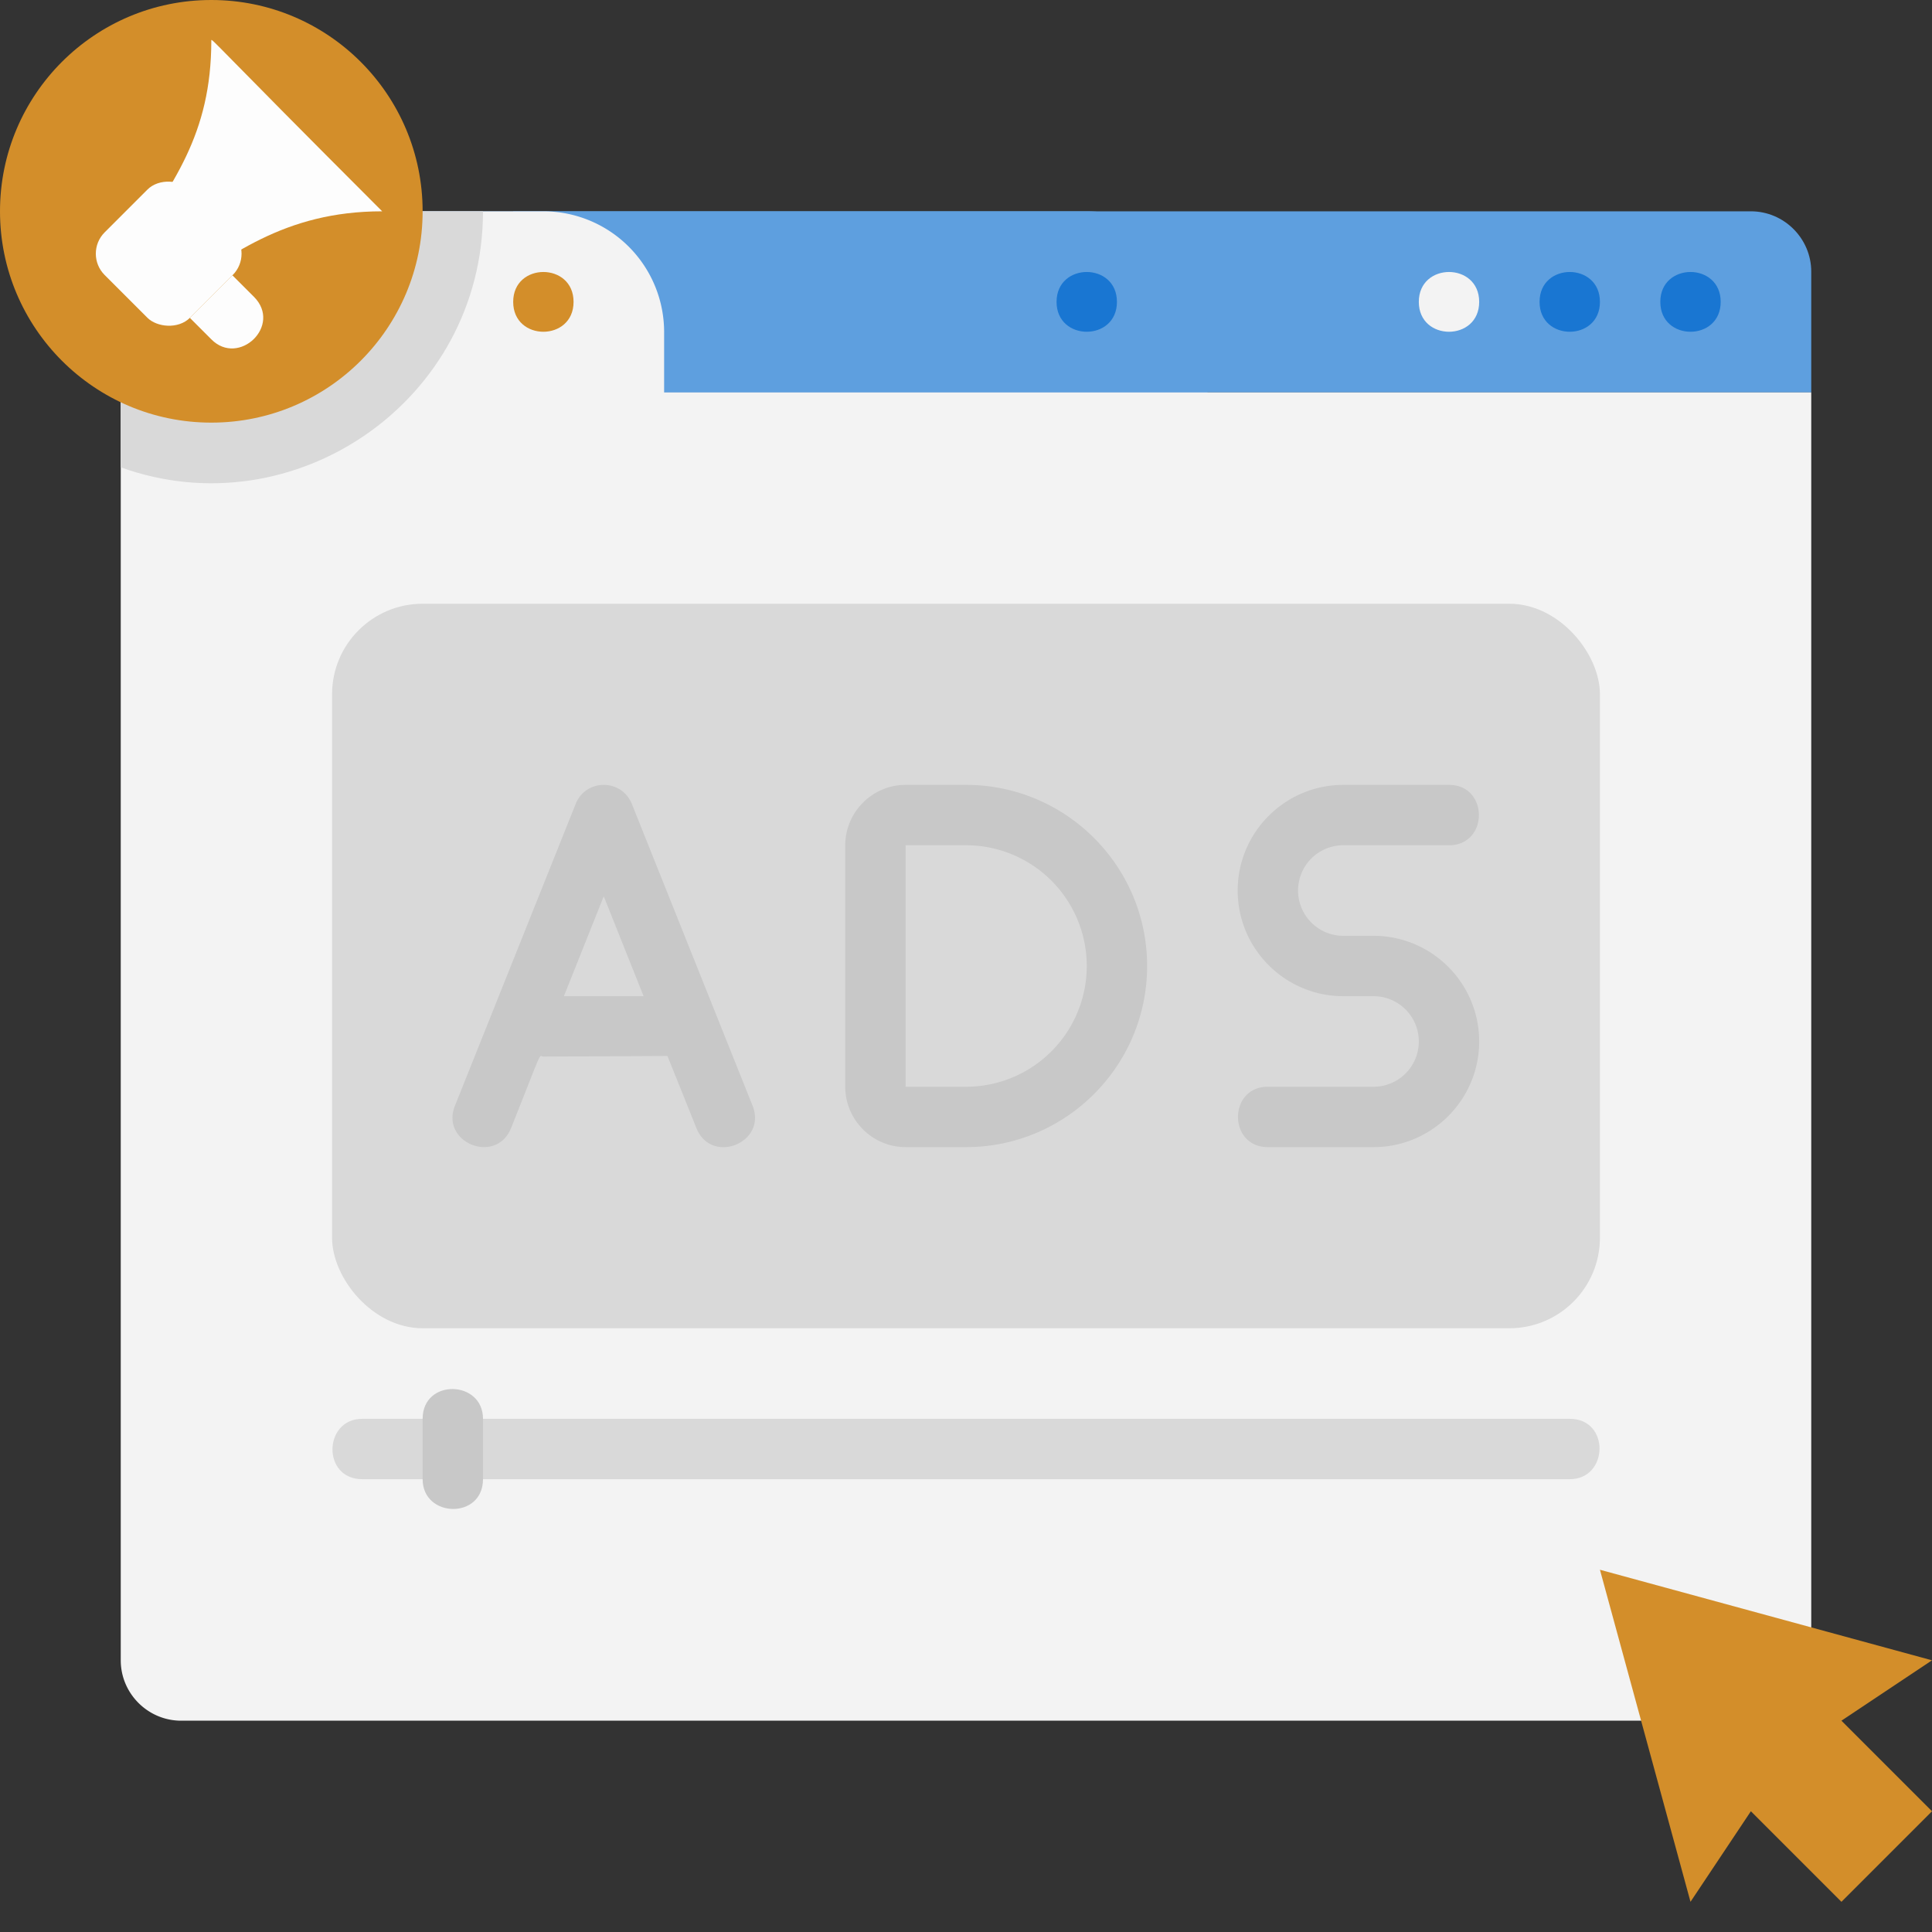<svg xmlns="http://www.w3.org/2000/svg" viewBox="0 0 64 64" xmlns:v="https://vecta.io/nano"><rect x="0" y="0" width="64" height="64" fill="#333333" stroke="none"/><g fill="#5e9fdf"><path d="M6 7h52c1.1 0 2 .9 2 2v4H4V9c0-1.1.9-2 2-2z"/><path d="M17 7h19a4 4 0 0 1 4 4v2H17V7h0z"/></g><path d="M60 13v42c0 1.1-.9 2-2 2H6c-1.1 0-2-.9-2-2V9c0-1.1.9-2 2-2h12a4 4 0 0 1 4 4v2h38z" fill="#f3f3f3"/><path d="M57 10c0-1.32-2-1.32-2 0s2 1.32 2 0zm-4 0c0-1.32-2-1.32-2 0s2 1.32 2 0z" fill="#1976d2"/><path d="M49,10c0-1.32-2-1.32-2,0s2,1.32,2,0Z" fill="#f3f3f3"/><path d="M37,10c0-1.32-2-1.32-2,0s2,1.32,2,0Z" fill="#1976d2"/><rect x="11" y="20" width="42" height="24" rx="3" fill="#d9d9d9"/><path d="M19 10c0-1.32-2-1.32-2 0s2 1.32 2 0zm45 50l-3 3-3-3-2 3-3-11 11 3-3 2 3 3z" fill="#d38e2a"/><path d="M24.93 36.63l-4-10c-.34-.84-1.52-.84-1.86 0l-4 10c-.49 1.22 1.36 1.97 1.86.74 1.1-2.76.9-2.37 1.07-2.37l4.11-.02.96 2.39c.49 1.23 2.35.49 1.86-.74zM18.68 33L20 29.69 21.32 33h-2.65zM32 38h-2c-1.1 0-2-.9-2-2v-8c0-1.1.9-2 2-2h2c3.31 0 6 2.69 6 6s-2.69 6-6 6zm-2-10v8h2a4 4 0 1 0 0-8h-2zm15.5 10H42c-1.32 0-1.32-2 0-2h3.5a1.5 1.5 0 1 0 0-3h-1c-1.93 0-3.5-1.57-3.5-3.5s1.57-3.5 3.5-3.5H48c1.32 0 1.32 2 0 2h-3.5a1.5 1.5 0 1 0 0 3h1c1.93 0 3.5 1.57 3.5 3.5S47.43 38 45.5 38z" fill="#c8c8c8"/><path d="M16 7c0 6.3-6.28 10.55-12 8.48V9c0-1.1.9-2 2-2h10z" fill="#d9d9d9"/><circle cx="7" cy="7" r="7" fill="#d38e2a"/><g fill="#fdfdfd"><rect x="3.59" y="6.41" width="4" height="4" rx="1" transform="matrix(.707 -.707 .707 .707 -4.31 6.41)"/><path d="M4.17 8.41C5.72 6.08 7 4.47 7 1.34c0-.1.06.06 5.66 5.66C9.4 7 7.59 8.5 5.59 9.83L4.18 8.42z"/><path d="M7 11.24l-.71-.71L7.7 9.12l.71.71c.95.95-.5 2.33-1.41 1.41z"/></g><path d="M52,49H12c-1.34,0-1.29-2,0-2H52c1.34,0,1.29,2,0,2Z" fill="#d9d9d9"/><path d="M14,49v-2c0-1.34,2-1.29,2,0v2c0,1.34-2,1.29-2,0Z" fill="#c8c8c8"/></svg>